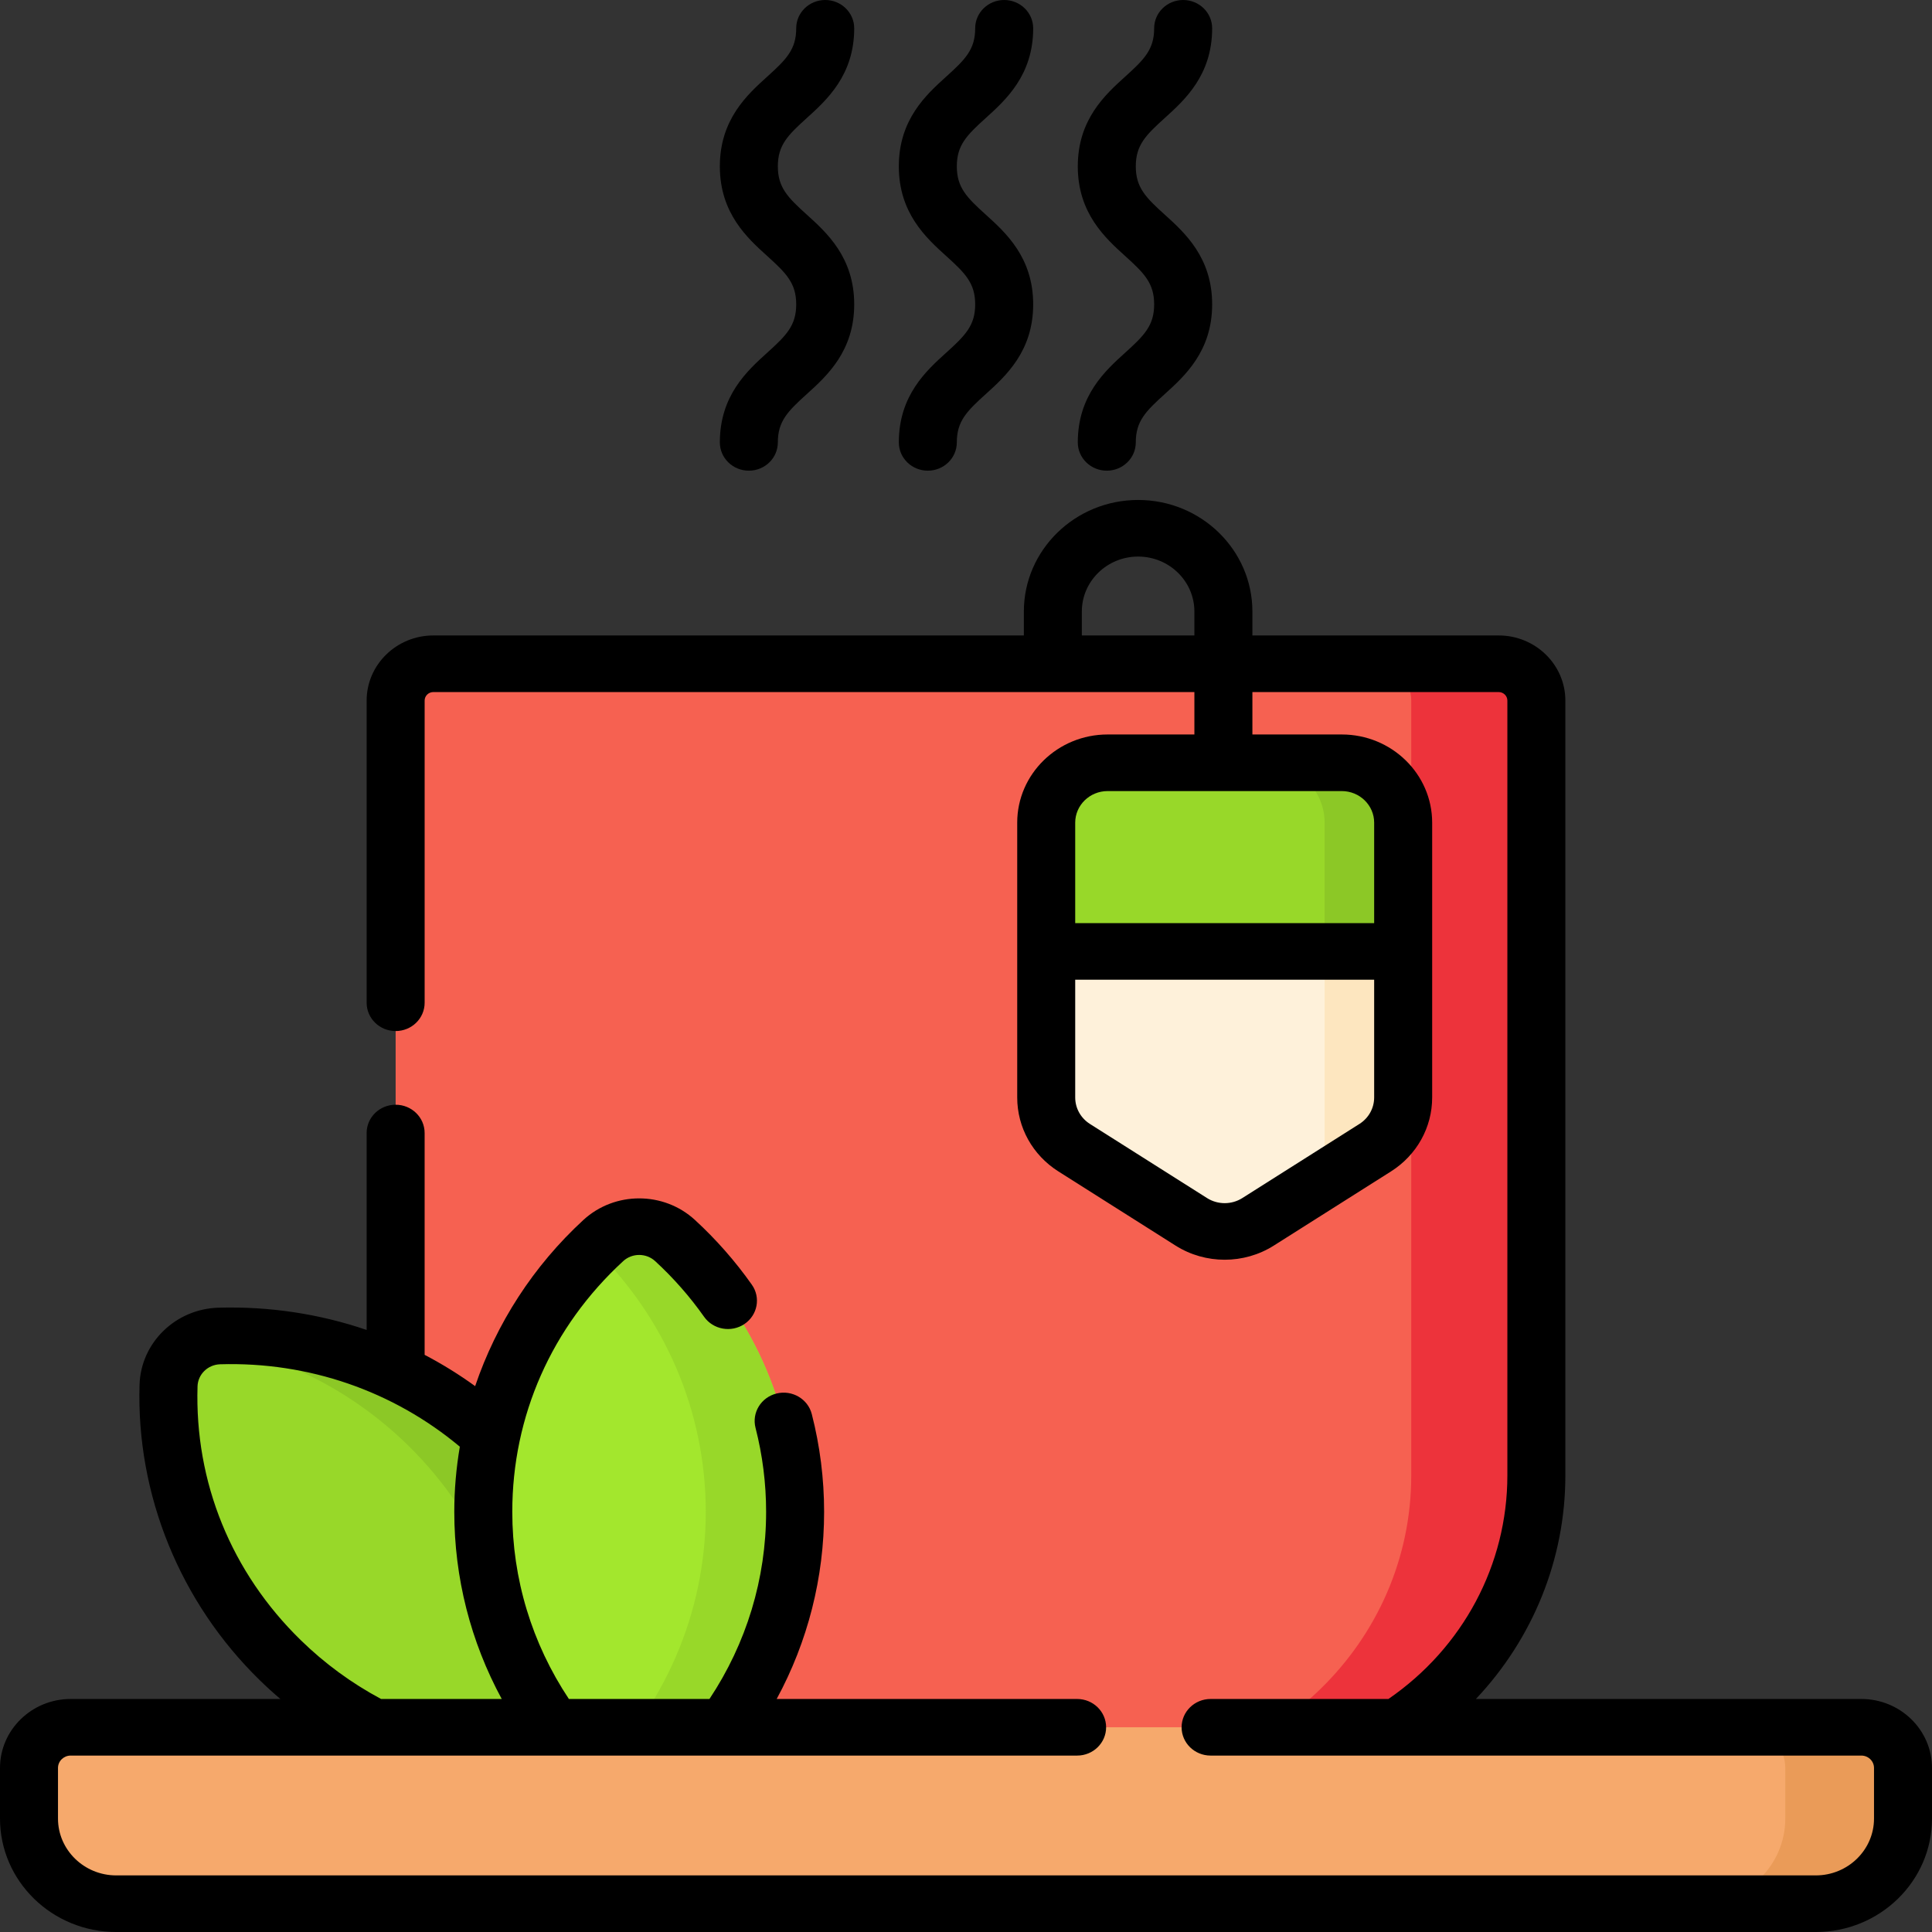 <?xml version="1.0" encoding="UTF-8" standalone="no"?>
<!-- icon666.com - MILLIONS vector ICONS FREE -->

<svg
   viewBox="-6 0 336 336"
   version="1.1"
   id="svg16"
   sodipodi:docname="tea.svg"
   width="336"
   height="336"
   inkscape:version="1.3.1 (9b9bdc1480, 2023-11-25, custom)"
   xmlns:inkscape="http://www.inkscape.org/namespaces/inkscape"
   xmlns:sodipodi="http://sodipodi.sourceforge.net/DTD/sodipodi-0.dtd"
   xmlns="http://www.w3.org/2000/svg"
   xmlns:svg="http://www.w3.org/2000/svg">
  <rect x="-6" y="0" width="336" height="336" fill="#333333" stroke="none"/>
  <defs
     id="defs16" />
  <sodipodi:namedview
     id="namedview16"
     pagecolor="#ffffff"
     bordercolor="#000000"
     borderopacity="0.25"
     inkscape:showpageshadow="2"
     inkscape:pageopacity="0.0"
     inkscape:pagecheckerboard="0"
     inkscape:deskcolor="#d1d1d1"
     inkscape:zoom="1.578125"
     inkscape:cx="236.67327"
     inkscape:cy="118.49505"
     inkscape:window-width="1920"
     inkscape:window-height="1011"
     inkscape:window-x="0"
     inkscape:window-y="32"
     inkscape:window-maximized="1"
     inkscape:current-layer="svg16" />
  <path
     d="m 207.449,309.05 h -90.898 c -29.681,0 -53.744,-23.484 -53.744,-52.451 V 121.837 c 0,-3.535 2.937,-6.398 6.559,-6.398 H 254.634 c 3.622,0 6.559,2.863 6.559,6.398 v 134.762 c 0,28.967 -24.063,52.451 -53.744,52.451 z m 0,0"
     fill="#678d98"
     style="fill:#f66151;stroke-width:0.664"
     id="path1" />
  <path
     d="m 261.19,121.837 v 134.765 c 0,28.967 -24.06,52.449 -53.738,52.449 h -21.764 c 29.678,0 53.746,-23.481 53.746,-52.449 V 121.837 c 0,-3.532 -2.939,-6.398 -6.559,-6.398 h 21.759 c 3.62,0 6.556,2.866 6.556,6.398 z m 0,0"
     fill="#537983"
     style="fill:#ed333b;stroke-width:0.664"
     id="path2" />
  <path
     d="m 81.081,251.298 c 13.472,13.148 19.952,30.544 19.424,47.773 -0.144,4.707 -4,8.472 -8.826,8.611 -17.648,0.513 -35.473,-5.811 -48.945,-18.959 -13.472,-13.148 -19.947,-30.541 -19.421,-47.765 0.144,-4.707 4,-8.472 8.823,-8.613 17.651,-0.515 35.473,5.806 48.945,18.954 z m 0,0"
     fill="#98d829"
     id="path3"
     style="stroke-width:0.664" />
  <path
     d="m 100.508,299.071 c -0.15,4.709 -4,8.47 -8.826,8.613 -4.232,0.123 -8.468,-0.154 -12.655,-0.813 3.052,-1.369 5.174,-4.325 5.285,-7.801 0.528,-17.232 -5.952,-34.622 -19.421,-47.776 -10.252,-10.003 -23.017,-16.045 -36.3,-18.139 1.082,-0.492 2.277,-0.774 3.546,-0.81 17.651,-0.515 35.47,5.801 48.947,18.949 13.469,13.153 19.949,30.544 19.424,47.776 z m 0,0"
     fill="#8cc826"
     id="path4"
     style="stroke-width:0.664" />
  <path
     d="m 132.28,262.923 c 0,18.595 -8.022,35.366 -20.877,47.186 -3.514,3.227 -8.967,3.227 -12.482,-0.003 -12.85,-11.818 -20.871,-28.588 -20.871,-47.183 0,-18.593 8.022,-35.361 20.871,-47.178 3.514,-3.227 8.967,-3.23 12.482,0 12.855,11.815 20.877,28.583 20.877,47.178 z m 0,0"
     fill="#a3e72d"
     id="path5"
     style="stroke-width:0.664" />
  <path
     d="m 132.282,262.926 c 0,18.59 -8.022,35.366 -20.879,47.178 -3.517,3.233 -8.965,3.233 -12.482,0 -0.517,-0.472 -1.027,-0.959 -1.526,-1.451 11.954,-11.718 19.345,-27.885 19.345,-45.727 0,-17.849 -7.391,-34.01 -19.345,-45.727 0.499,-0.495 1.009,-0.979 1.526,-1.453 3.517,-3.225 8.965,-3.233 12.482,0 12.857,11.815 20.879,28.583 20.879,47.181 z m 0,0"
     fill="#98d829"
     id="path6"
     style="stroke-width:0.664" />
  <path
     d="M 309.788,331.078 H 14.212 c -8.376,0 -15.169,-6.629 -15.169,-14.804 v -8.8 c 0,-3.909 3.247,-7.078 7.25,-7.078 H 317.707 c 4.006,0 7.25,3.168 7.25,7.078 v 8.8 c 0,8.175 -6.79,14.804 -15.169,14.804 z m 0,0"
     fill="#f6a96c"
     id="path7"
     style="stroke-width:0.664" />
  <path
     d="m 324.957,307.474 v 8.8 c 0,8.177 -6.793,14.802 -15.166,14.802 h -20.475 c 8.374,0 15.169,-6.624 15.169,-14.802 v -8.8 c 0,-3.912 -3.247,-7.078 -7.255,-7.078 h 20.475 c 4.006,0 7.252,3.168 7.252,7.078 z m 0,0"
     fill="#ea9b58"
     id="path8"
     style="stroke-width:0.664" />
  <path
     d="m 238.031,143.08 v 47.776 c 0,3.532 -1.836,6.821 -4.867,8.741 l -8.799,5.568 -11.573,7.329 c -3.522,2.233 -8.08,2.233 -11.615,0 l -20.362,-12.897 c -3.029,-1.92 -4.865,-5.209 -4.865,-8.744 v -47.776 c 0,-5.76 4.78,-10.418 10.669,-10.418 h 40.742 c 5.889,0 10.669,4.66 10.669,10.421 z m 0,0"
     fill="#fef1da"
     id="path9"
     style="stroke-width:0.664" />
  <path
     d="m 238.031,143.08 v 47.776 c 0,3.532 -1.836,6.821 -4.867,8.741 l -8.799,5.568 v -62.085 c 0,-5.76 -4.78,-10.421 -10.669,-10.421 h 13.666 c 5.889,0 10.669,4.66 10.669,10.421 z m 0,0"
     fill="#fde6bf"
     id="path10"
     style="stroke-width:0.664" />
  <path
     d="m 238.031,143.078 v 22.384 h -62.083 v -22.384 c 0,-5.76 4.78,-10.415 10.672,-10.415 h 40.739 c 5.892,0 10.672,4.655 10.672,10.415 z m 0,0"
     fill="#98d829"
     id="path11"
     style="stroke-width:0.664" />
  <path
     d="m 238.031,143.078 v 22.384 h -13.664 v -22.384 c 0,-5.76 -4.783,-10.415 -10.675,-10.415 h 13.666 c 5.892,0 10.672,4.655 10.672,10.415 z m 0,0"
     fill="#8cc826"
     id="path12"
     style="stroke-width:0.664" />
  <path
     d="m 317.707,295.474 h -67.029 c 9.9,-10.482 15.558,-24.294 15.558,-38.875 V 121.837 c 0,-6.242 -5.203,-11.323 -11.602,-11.323 h -42.827 v -4.168 c 0,-10.695 -8.915,-19.395 -19.873,-19.395 -10.958,0 -19.873,8.7 -19.873,19.395 v 4.168 H 69.366 c -6.396,0 -11.602,5.081 -11.602,11.323 v 52.554 c 0,2.72 2.259,4.922 5.043,4.922 2.787,0 5.043,-2.202 5.043,-4.922 v -52.554 c 0,-0.815 0.68,-1.479 1.516,-1.479 H 201.72 v 7.378 h -15.098 c -8.668,0 -15.715,6.88 -15.715,15.337 v 47.788 c 0,5.217 2.677,10.028 7.163,12.866 l 20.367,12.892 c 2.598,1.646 5.574,2.466 8.552,2.466 2.976,0 5.952,-0.82 8.55,-2.466 l 20.37,-12.892 c 4.484,-2.838 7.163,-7.649 7.163,-12.866 v -47.788 c 0,-8.457 -7.05,-15.337 -15.715,-15.337 h -15.55 v -7.378 h 42.827 c 0.835,0 1.516,0.664 1.516,1.479 v 134.762 c 0,15.501 -7.717,29.959 -20.685,38.875 h -30.926 c -2.784,0 -5.043,2.205 -5.043,4.922 0,2.72 2.259,4.922 5.043,4.922 h 113.169 c 1.219,0 2.206,0.966 2.206,2.153 v 8.803 c 0,5.447 -4.541,9.882 -10.126,9.882 H 14.212 c -5.582,0 -10.126,-4.435 -10.126,-9.882 v -8.803 c 0,-1.187 0.99,-2.153 2.206,-2.153 H 181.324 c 2.787,0 5.043,-2.202 5.043,-4.922 0,-2.717 -2.256,-4.922 -5.043,-4.922 h -52.249 c 5.414,-9.987 8.248,-21.103 8.248,-32.551 0,-5.74 -0.72,-11.459 -2.143,-16.998 -0.678,-2.638 -3.415,-4.237 -6.117,-3.579 -2.703,0.664 -4.344,3.335 -3.667,5.973 1.221,4.758 1.841,9.672 1.841,14.604 0,11.633 -3.409,22.859 -9.855,32.554 H 92.938 c -6.446,-9.695 -9.845,-20.903 -9.845,-32.554 0,-16.675 6.85,-32.159 19.287,-43.594 1.56,-1.436 4.006,-1.436 5.563,0 3.165,2.907 6.026,6.163 8.505,9.675 1.579,2.238 4.72,2.804 7.013,1.264 2.296,-1.543 2.874,-4.609 1.292,-6.847 -2.884,-4.086 -6.212,-7.875 -9.895,-11.256 -5.437,-5.001 -13.955,-5.001 -19.395,0 -8.694,7.995 -15.127,17.988 -18.828,28.903 -2.805,-2.033 -5.739,-3.848 -8.786,-5.442 v -38.578 c 0,-2.72 -2.256,-4.922 -5.043,-4.922 -2.784,0 -5.043,2.202 -5.043,4.922 v 34.248 c -8.171,-2.789 -16.881,-4.125 -25.778,-3.871 -7.468,0.22 -13.49,6.099 -13.714,13.386 -0.586,19.129 7.032,37.86 20.898,51.39 1.161,1.136 2.361,2.225 3.593,3.274 H 6.293 C -0.487,295.474 -6,300.857 -6,307.471 v 8.803 C -6,327.151 3.067,336 14.212,336 H 309.788 C 320.933,336 330,327.151 330,316.274 v -8.803 C 330,300.857 324.487,295.474 317.707,295.474 Z m -87.289,-100.004 -20.367,12.892 c -1.862,1.177 -4.266,1.177 -6.128,0 l -20.367,-12.892 c -1.605,-1.018 -2.564,-2.74 -2.564,-4.609 v -20.477 h 51.992 v 20.477 c 0,1.869 -0.959,3.591 -2.566,4.609 z m 2.566,-52.397 v 17.468 h -51.992 v -17.468 c 0,-3.03 2.524,-5.494 5.629,-5.494 h 40.734 c 3.102,0 5.629,2.464 5.629,5.494 z m -50.839,-32.559 v -4.168 c 0,-5.265 4.389,-9.552 9.787,-9.552 5.398,0 9.787,4.286 9.787,9.552 v 4.168 z M 60.199,295.433 C 55.117,292.711 50.441,289.283 46.302,285.241 34.219,273.449 27.844,257.776 28.354,241.105 c 0.063,-2.092 1.791,-3.779 3.935,-3.84 15.366,-0.456 30.083,4.637 41.682,14.332 -0.633,3.725 -0.964,7.514 -0.964,11.325 0,11.472 2.839,22.569 8.253,32.554 H 60.27 c -0.024,-0.015 -0.047,-0.031 -0.071,-0.044 z m 0,0"
     fill="#000000"
     id="path13"
     style="stroke-width:0.664" />
  <path
     d="m 127.449,61.323 c -3.486,3.148 -8.258,7.46 -8.258,15.612 0,2.72 2.259,4.922 5.043,4.922 2.787,0 5.043,-2.202 5.043,-4.922 0,-3.679 1.723,-5.406 5.025,-8.39 3.486,-3.148 8.256,-7.462 8.256,-15.612 0,-8.152 -4.77,-12.466 -8.256,-15.614 -3.302,-2.984 -5.025,-4.712 -5.025,-8.393 0,-3.679 1.723,-5.406 5.025,-8.39 3.486,-3.151 8.256,-7.462 8.256,-15.614 C 142.558,2.202 140.301,0 137.514,0 c -2.784,0 -5.043,2.202 -5.043,4.922 0,3.679 -1.723,5.409 -5.022,8.39 -3.486,3.151 -8.258,7.462 -8.258,15.614 0,8.154 4.773,12.466 8.258,15.614 3.299,2.984 5.022,4.714 5.022,8.393 0.003,3.679 -1.72,5.406 -5.022,8.39 z m 0,0"
     fill="#000000"
     id="path14"
     style="stroke-width:0.664" />
  <path
     d="m 158.575,61.323 c -3.486,3.148 -8.258,7.46 -8.258,15.612 0,2.72 2.259,4.922 5.043,4.922 2.784,0 5.043,-2.202 5.043,-4.922 0,-3.679 1.723,-5.406 5.025,-8.39 3.483,-3.148 8.256,-7.462 8.256,-15.612 0,-8.152 -4.773,-12.466 -8.256,-15.614 -3.302,-2.984 -5.025,-4.712 -5.025,-8.393 0,-3.679 1.723,-5.406 5.025,-8.39 3.483,-3.151 8.256,-7.462 8.256,-15.614 C 173.683,2.202 171.427,0 168.64,0 165.853,0 163.597,2.202 163.597,4.922 c 0,3.679 -1.723,5.409 -5.025,8.39 -3.483,3.151 -8.256,7.462 -8.256,15.614 0,8.154 4.773,12.466 8.256,15.614 3.302,2.984 5.025,4.714 5.025,8.393 0,3.679 -1.723,5.406 -5.022,8.39 z m 0,0"
     fill="#000000"
     id="path15"
     style="stroke-width:0.664" />
  <path
     d="m 189.698,61.323 c -3.483,3.148 -8.256,7.46 -8.256,15.612 0,2.72 2.256,4.922 5.043,4.922 2.784,0 5.043,-2.202 5.043,-4.922 0,-3.679 1.723,-5.406 5.025,-8.39 3.483,-3.148 8.256,-7.462 8.256,-15.612 0,-8.152 -4.773,-12.466 -8.256,-15.614 -3.302,-2.984 -5.025,-4.712 -5.025,-8.393 0,-3.679 1.723,-5.406 5.025,-8.39 3.483,-3.151 8.256,-7.462 8.256,-15.614 C 204.809,2.202 202.553,0 199.766,0 c -2.787,0 -5.043,2.202 -5.043,4.922 0,3.679 -1.723,5.409 -5.025,8.39 -3.483,3.151 -8.256,7.462 -8.256,15.614 0,8.154 4.773,12.466 8.256,15.614 3.302,2.984 5.025,4.714 5.025,8.393 0,3.679 -1.723,5.406 -5.025,8.39 z m 0,0"
     fill="#000000"
     id="path16"
     style="stroke-width:0.664" />
</svg>
